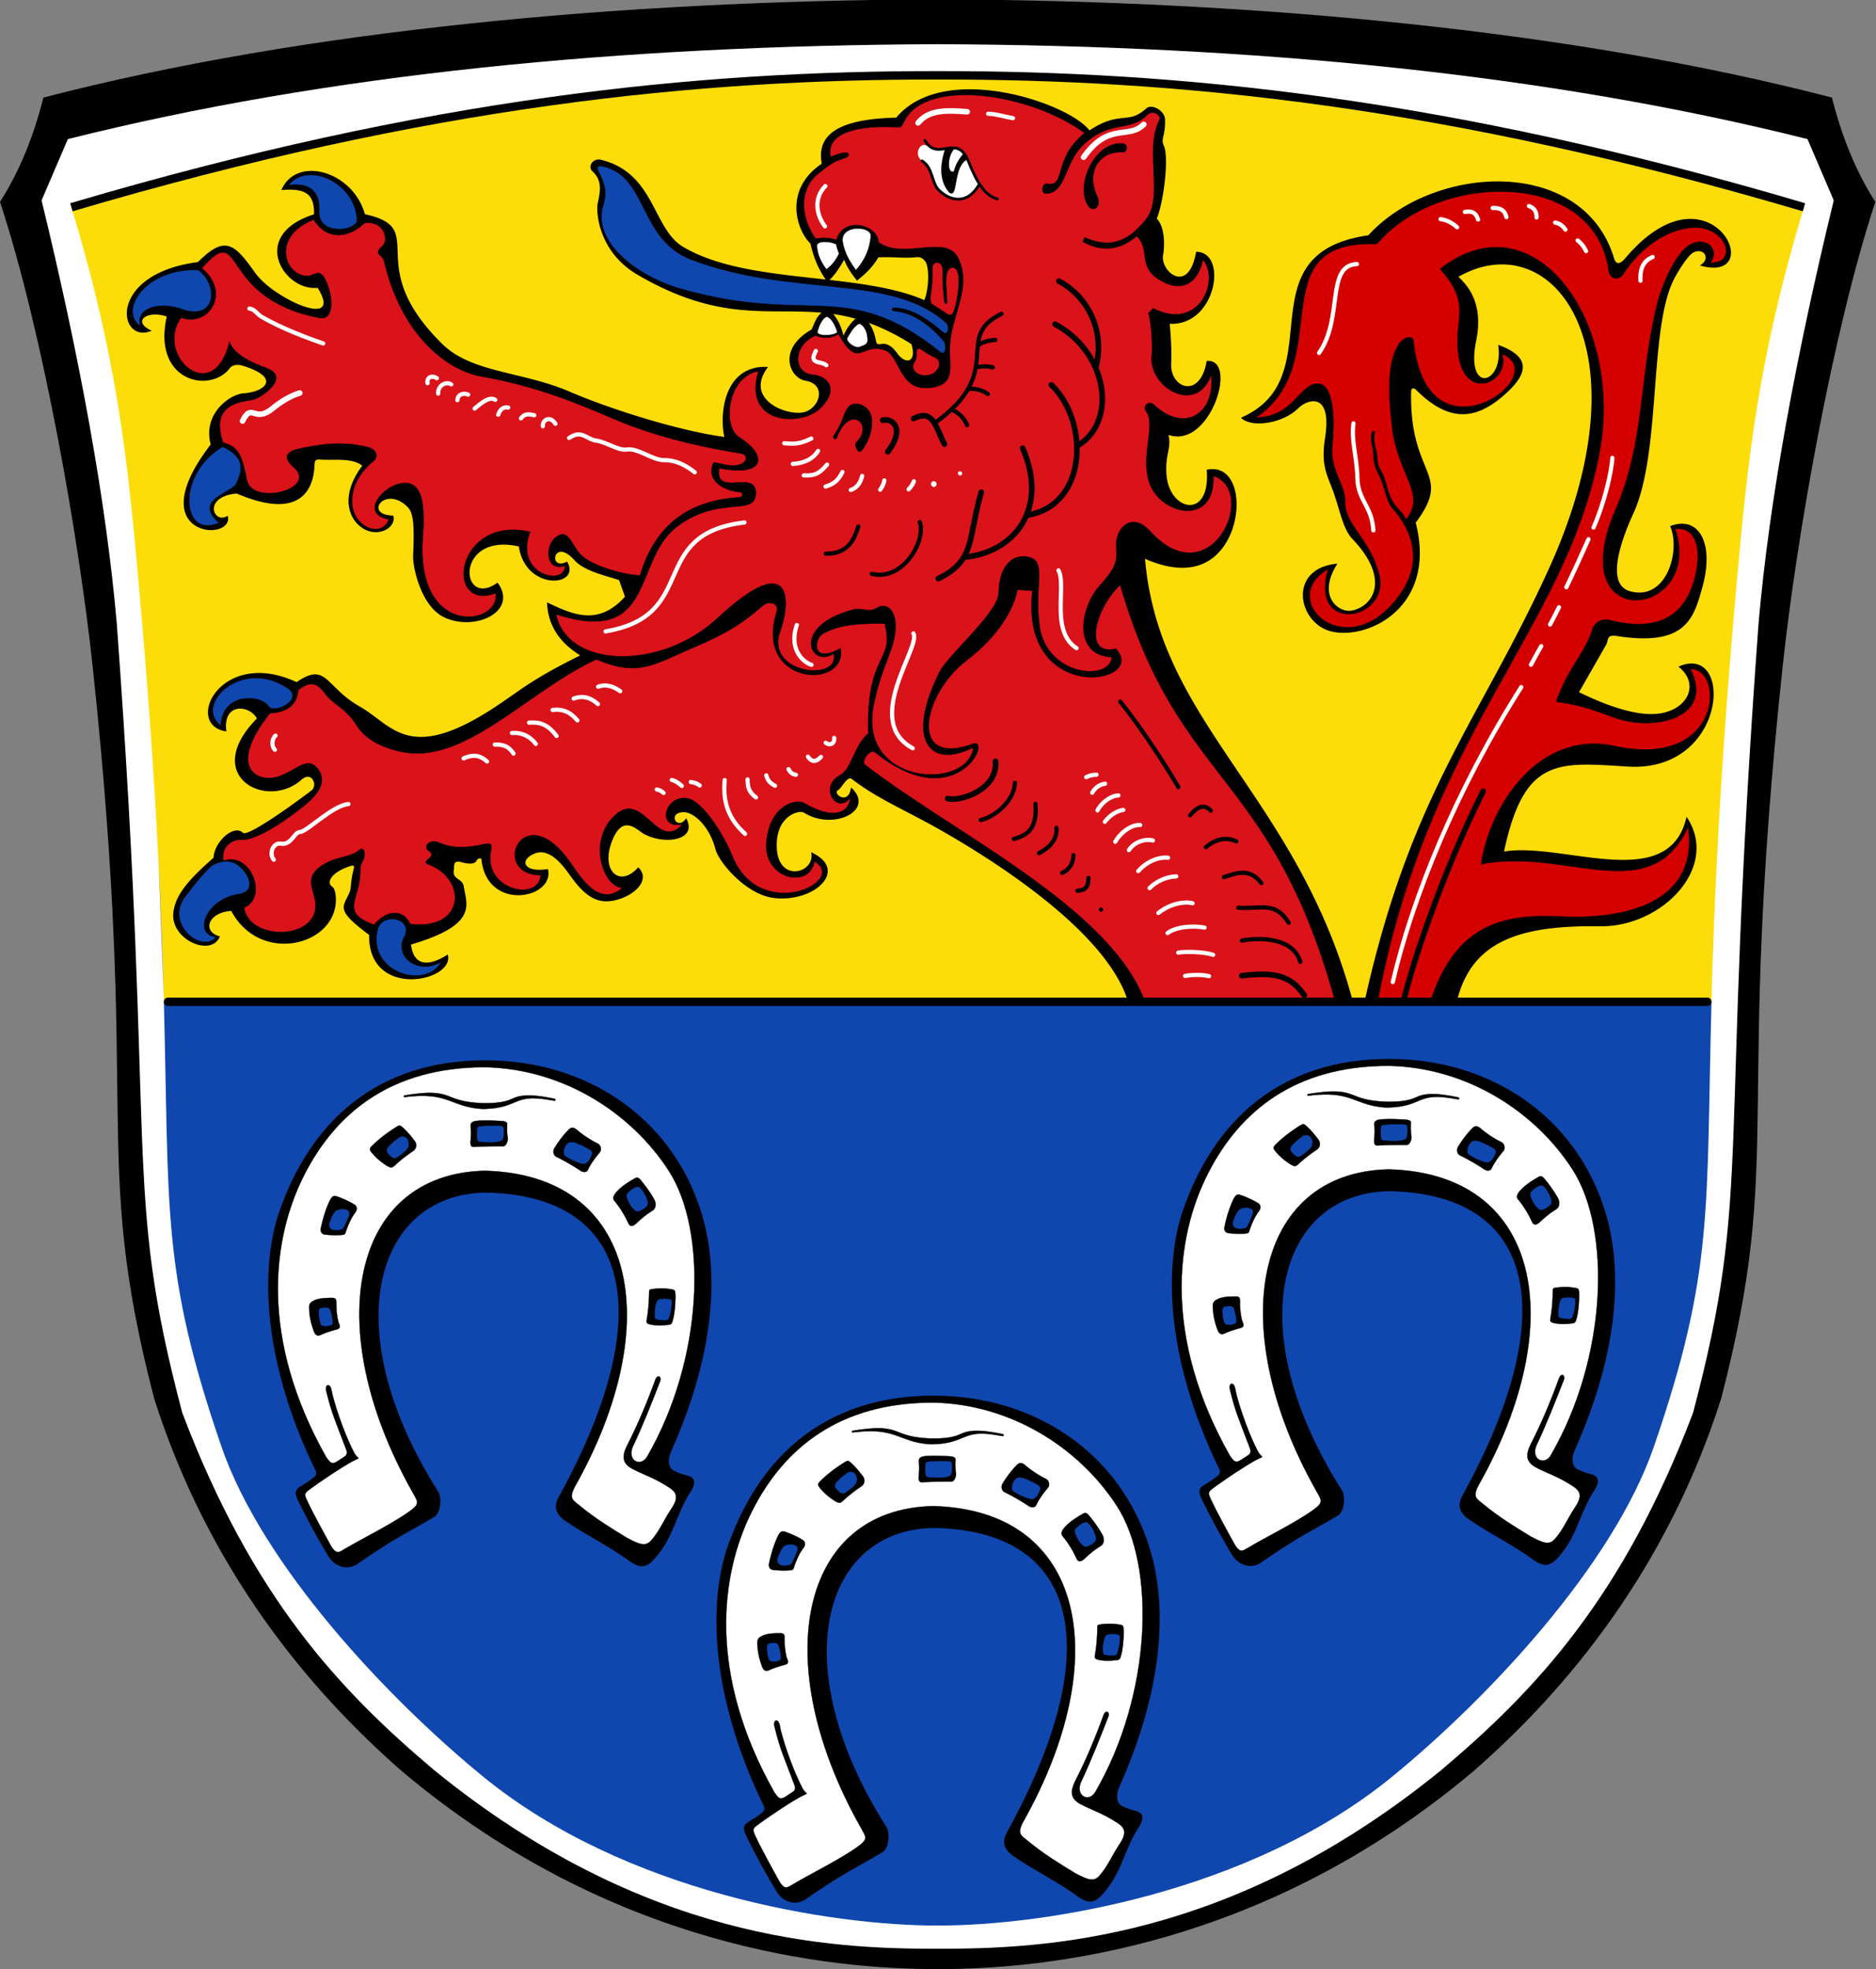 <svg xmlns="http://www.w3.org/2000/svg" xmlns:xlink="http://www.w3.org/1999/xlink" width="670" height="703"><rect width="100%" height="100%" fill="#808080" stroke="none"/><defs><clipPath clipPathUnits="userSpaceOnUse" id="d"><use xlink:href="#a" width="100%" height="100%"/></clipPath><clipPath clipPathUnits="userSpaceOnUse" id="e"><use xlink:href="#b" width="100%" height="100%"/></clipPath><clipPath clipPathUnits="userSpaceOnUse" id="f"><use xlink:href="#c" width="100%" height="100%"/></clipPath></defs><path d="M525.119 499.681c-113.059.487-225.978 10.907-318.961 34.986-3.454 13.627-8.438 26.03-15.354 36.887 15.318 46.592 28.21 120.457 33.06 165.902 17.211 161.225-.86 173.152 21.91 261.069 19.326 60.612 54.693 103.563 88.642 133.11 74.842 62.849 152.75 70.314 190.703 70.259 37.953.055 115.86-7.41 190.703-70.26 33.948-29.546 69.316-72.497 88.64-133.11 22.771-87.916 4.7-99.843 21.91-261.068 4.852-45.445 17.744-119.31 33.061-165.902-6.916-10.857-11.9-23.26-15.353-36.887-92.984-24.08-205.903-34.499-318.961-34.986z" style="fill:#000;stroke:#000;stroke-width:1.031px;stroke-linecap:butt;stroke-linejoin:miter;stroke-opacity:1" transform="translate(-190.239 -499.41)"/><path d="M525.12 515.19c-113.061.471-217.668 10.56-310.653 33.876l-9.38 21.885c13.482 55.43 23.006 106.904 26.854 151.002 14.146 192.352 2 200.853 23.383 281.813 25.04 65.984 56.161 99.12 90.11 127.73 74.844 60.857 141.731 63.7 179.685 63.647 37.954.054 104.842-2.79 179.686-63.647 33.948-28.61 65.072-61.746 90.111-127.73 21.383-80.96 9.235-89.46 23.38-281.813 3.85-44.098 13.375-95.571 26.856-151.002l-9.379-21.885C742.788 525.75 638.18 515.661 525.12 515.19z" style="fill:#fff;stroke:none;stroke-width:1.015px;stroke-linecap:butt;stroke-linejoin:miter;stroke-opacity:1" transform="translate(-190.239 -499.41)"/><g style="fill:#fcdd09;fill-opacity:1"><path style="fill:#fcdd09;fill-opacity:1;stroke:none;stroke-width:1px;stroke-linecap:butt;stroke-linejoin:miter;stroke-opacity:1" d="M334.883 26.89c-95.564-.113-184.816 10.423-309.385 47.106 16.42 54.206 20.073 90.226 23.922 133.067 6.165 68.625 8.178 115.452 9.11 150.585h552.7c.933-35.118 2.958-82.046 9.116-150.586 3.848-42.84 7.502-78.86 23.922-133.066-124.57-36.683-213.82-47.22-309.385-47.105z"/></g><path style="fill:#000;fill-opacity:1;stroke:none;stroke-width:.1;stroke-linecap:butt;stroke-linejoin:miter;stroke-miterlimit:4;stroke-dasharray:none;stroke-opacity:1" d="M1991.275 115.887c-10.724-.194-20.99 2.457-27.375 10.113-22.913.545-28.25 7.268-26.605 16.441-14.086 9.487-8.656 24.278-4.064 28.461 1.065 4.682 2.745 9.055 5.498 12.893-18.372-2.069-37.594-3.723-50.979-11.684-10.93-6.5-10.002-26.425-29.453-31.11-2.776-.514-4.778 2.482-2.832 4.231 3.346 3.14 2.848 6.691 1.846 11.192-.755 3.389.36 17.574 14.12 25.623 29.192 17.075 46.411 11.852 65.801 13.586-2.112 1.782-2.57 3.978-3.605 6.03-12.171 6.88-7.98 17.25-2.139 18.255 7.283 1.254 5.368 8.845.38 10.945-5.658 2.382-22.91-3.807-13.753-15.855-14.67-.888-17.642 14.866-15.644 24.97-15.058-1.97-39.425-9.376-55.293-16.185-16.836-7.224-34.927-6.64-45.444-17.02-29.252-28.868-3.897-41.135-27.603-46.3-4.298-15.503-24.526-21.07-29.82-8.63 8.689-.712 11.787 1.4 11.656 8.673-23.485 7.452-10.656 27.613 1.283 26.234 9.513 15.296-15.685 3.93-22.21-5.22-7.392-10.366-10.691-13.861-20.54-3.967-32.906 4.29-28.468 29.697-16.5 24.5-7.253-3.202-1.824-7.485 5.375-5.063-5.26 23.242 15.54 27.782 22.625 18.313 1.02-1.096 2.456-1.188 4.063-.875 14.59 4.372 8.33 9.48.779 9.978-5.07.335-14.7 7.39-11.78 18.272-25.871 33.543 8.835 35.046 6.063 25.437-4.969 3.347-9.194-6.771 3.188-7.938 21.067 9.003 27.217.331 27.812-9.625.058-1.745-.022-2.606 1.938-2.5 5.229.376 11.25-.747 15.125 2.188-8.265 11.108-4.694 19.57.576 22.588 5.53 3.168 11.78-.743 10.486-4.776-10.656-.121-3.174-10.773 4.816-3.376 2.15 1.99 2.85 4.917 2.286 17.607-.186 4.16 2.796 18.063 10.988 22.043 11.035 5.36 26.761-2.07 19.168-12.342-13.441 9.753-15.52-18.046 7.601-12.904 2.372 16.124 22.55 14.446 17.235 5.39-6.883 3.698-4.987-9.022 2.658-.453 3.64 4.08 12.444 5.817 15.904 7.082l2.121 5.924c-9.732 10.707-18.782 6.274-27.841 2.031.333 8.655 4.854 14.588 11.843 18.916-18.054 8.932-21.393 12.563-30.982 18.81-30.46 19.84-36.107 6.044-47.713-.53-12.524-7.094-11.76-16.157-22.598-8.735-27.188-12.635-40.586 15.37-25.082 17.606-1.377-10.53 8.387-9.434 10.895-4.611-19.837 20.157 2.78 32.625 15.469 22.273 1.971-2 3.56-1.72 4.338-.639 1.314 1.828.422 3.457-.184 3.953-6.398 4.91-22.97 16.833-24.615 15.196-3.082-3.068-10.12 2.923-10.494 8.947-10.85 9.405-13.518 14.239-14.286 19.123-1.573 10.011 13.622 16.586 16.559 8.928-6.366-1.635-4.391-8.499 4.064-9.104 10.16 19.11 36.909 12.617 37.372-3.576.04-1.418-.183-4.286-1.262-5.03-2.297-1.457-.507-5.155 6.406-7.392 1.38-.457 1.469.082 1.238.973-1.325 4.931-.731 6.71-1.627 8.709-2.285 5.1-4.914 5.932 7.106 14.89-.367 23.227 30.871 16.68 28.107 6.983-3.778 2.5-11.926 6.393-13.133-3.535 24.007-7.102 19.91-14.078 18.809-20.803-.491-3.004-4.227-2.258-3.498-6.014.17-1.41-.283-3.383 2.596-2.617 3.138.922 4.965.617 5.482-.51.43-.938 1.824-1.144 1.766-.375 2.023 18.794 26.352 13.945 23.738 3.35-8.393 1.445-10.55-3.018-4.893-5.463 4.695-2.029 9.064 2.545 12.198 6.914 3.078 4.29 7.232 10.133 13.572 10.084 7.578-.058 16.831-6.87 11.373-12.16-6.356 7.306-13.256 1.612-9.621-8.627 3.893-10.965 9.095-4.66 11.65-3.271 7.487 4.066 19.343 2.277 15.096-5.602-3.134 4.757-6.886-1.944-1.033-2.172 3.385-.132 9.202 4.501 11.533 13.361 1.166 4.434 10.76 16.057 20.807 17.28 14.508 1.765 27.059-10.075 13.318-16.344 1.71 7.358-11.575 11.188-12.252-1.363-.63-11.669 8.04-13.925 9.752-12.7 10.597 6.55 25.667-.979 16.75-9.062-.858 6.727-6.898 2.127-4.582.918 1.2-.627 3.09-4.853 4.707-4.043 9.97 7.688 19.558 11.19 34.455 19.85 29.292 17.028 70.763 46.796 65.045 72.525l115.488-5.756c3.15-27.612 20.848-34.352 52.559-33.932 21.724.289 42.88-20.95 30.726-39.1-6.158 27.66-44.028 8.906-65.187 12.425 7.2-33.81 19.252-31.874 44.215-30.332 35.806 2.211 38.028-44.552 18.074-35.68 7.495 5.896 3.684 14.716-5.846 16.58-8.658 1.694-20.748-3.113-29.654-7.455l9.736-17.033c.847-1.611-.04-3.688 3.889-3.006 24.48 3.792 27.302-6.292 30.373-17.258 4.609-16.457-1.6-25.884-11.457-21.986 3.875 8.87-1.401 27.007-14.459 23.195-9.296-2.714-1.951-20.568 1.354-27.797 10.01-21.9 5.41-65.801 14.472-83.57 1.715-3.361 5.15-8.557 6.801-9.455 3.857-2.097 6.575 2.247 2.44 4.555 25.207 7.249 3.797-38.974-26.872-2.3-1.55 1.681-2.922 2.19-3.712-.087-10.94-36.819-64.56-33.909-87.815-8.383-45.493 6.55-12.162 50.64-45.475 65.127 3.486 3.687 14.759 2.254 20.485-3.402 3.285-3.245 12.202-6.104 9.508 10.873-1.632 10.28 1.218 13.611 3.322 19.935 2.4 7.213 3.323 12.578 6.523 15.934 13.396 14.046 7.684 23.801-.134 25.492-4.75 1.027-12.786-5.064-5.26-16.734-17.85 1.638-14.194 20.911-2.592 24.097 12.899 3.542 38.365-8.232 30.55-38.718 13.486-18.113-2.348-16.044-1.64-46.909.053-1.238 1.04-1.412 1.994-.275 11.278 11.067 20.454 10.656 30.389 2.332 9.287-7.782 11.123-14.194-1.295-18.627 2.154 14.189-11.788 17.866-7.861-1.404 2.82-13.836-3.353-20.011-6.326-22.909 33.477-19.054 68.279 25.061 32.33 104.16-24.43 53.754-48.778 79.206-65.356 152.366-1.173 4.776-4.026 4.038-5.215.266-20.056-72.094-68.699-97.437-73.697-156.104 9.026 4 18.294 4.848 24.951-.93 11.24-9.756 10.25-33.71-2.92-30.863 1.465 18.179-13.5 14.793-14.377 1.625-.503-7.56 1.88-9.065.721-14.082 14.922 5.258 25.143-27.538 13.625-26.375-2.228 13.74-13.057 9.816-12.66.963.22-4.894-.132-9.88-.51-14.25 16.518.878 21.015-25.623 9.42-25.713-2.7 15.706-12.836 6.996-11.803 1.182.768-4.32.352-10.52-2.275-12.996 2.341-5.273 4.53-21.708 2.525-26.125-1.168-2.577.667-3.388.444-9.36-.134-3.157-4.751-5.577-6.63-3.933-6.68 6.137-9.21.577-20.372 7.91-4.589-6.12-23.74-14.344-41.614-14.666zm-19.496 59.91c1.133.08 2.067.854 2.684 1.822 1.44 2.911.878 10.337-.53 13.524-9.385-4.082-21.376-5.77-33.83-7.194 2.192-2.192 3.75-4.7 5.2-7.262.926 2.609 2.653 5.083 4.57 7.526 2.677-2.211 5.355-4.412 7.633-8.33 5.912-.263 9.167.45 13.775-.074a2.8 2.8 0 0 1 .498-.012zm-30.379 20.312c2.573.374 5.205.916 7.916 1.66-1.916 1.72-3.225 3.812-4.287 6.057-.623-2.736-1.672-5.354-3.629-7.717zm12.713 3.188c4.73 1.707 9.742 4.111 15.2 7.558 2.025 6.467-2.005 7.575-5.094 3.221-4.487-6.117-6.86-1.266-7.522-4.217-.427-2.343-1.084-4.604-2.584-6.562z" transform="translate(-1643.813 -84)"/><path style="fill:#da121a;fill-opacity:1;stroke:#000;stroke-width:.1;stroke-linecap:butt;stroke-linejoin:miter;stroke-miterlimit:4;stroke-dasharray:none;stroke-opacity:1" d="M1757.956 197.507c5.787 1.097 4.864-9.237 1.37-14.938-1.647-1.937-2.876-.786-4.817-.176-8.36 1.329-14.756-13.602 1.325-19.976 5.451 8.7 14.037 5.48 18.12 1.237 7.028-1.041 8.697 5.974 6.576 7.952-3.935 3.669.086 2.774.55 6.103 6.236 26.127 22.46 38.587 34.71 40.715 18.709 3.25 33.29 9.132 46.526 14.853 17.685 7.644 35.59 10.901 46.342 12.667 2.216.456 2.05 2.756-.221 3.712-3.256 1.34-6.511-.138-9.767-.619-3.174 6.581 4.1 10.267 8.892 10.588 1.788.091 1.931 1.886 0 1.937-17.431 1.13-29.77 9.549-35.187 27.875-7.474-.51-15.942-3.428-19.944-6.383-4.632-3.42-4.985-10.892-9.986-7.377-4.197 2.95-3.927 12.743 3.117 10.323.13 7.483-18.283 3.185-12.388-12.125-26.948-6.112-30.917 28.733-12.286 21.92 1.353 11.903-28.674 15.702-26.071-19.872.8-10.945-.068-17.852-4.502-19.232-7.346-2.286-19.587 10.624-7.655 12.72-2.345 6.135-10.477 3.646-12.639-3.156-1.501-4.726.245-12.128 7.291-17.693 1.615-1.444 1.163-4.038-2-4.906-9.262-2.347-17.323-1.143-25.812.781-3.599 1.088-4.53 3.062-.875 6.375 9.075 7.763-14.905 13.92-16.625 4.5-1.645-8.03-2.609-11.82-8.5-13.312-4.958-14.246 7.221-14.549 10.626-15.274 2.74-.584 14.105-8.007 4.617-11.433-3.733-1.348-11.28-4.39-12.993-9.293-5.817 23.818-26.884 4.567-17.203-8.581 10.03 3.572 17.857-9.213 7.368-17.644 15.412-17.604 5.332 10.81 42.04 17.732z" transform="translate(-1643.813 -84)"/><path style="fill:#0f47af;fill-opacity:1;stroke:#000;stroke-width:.1;stroke-linecap:butt;stroke-linejoin:miter;stroke-miterlimit:4;stroke-dasharray:none;stroke-opacity:1" d="M1694 200.438c-7.994-5.423 1.8-20.88 20.688-20 6.995 5.265 6.417 17.546-4.938 14.25-9.123-3.612-17.951-.48-15.75 5.75zM1746.863 150.13c7.114-9.049 24.724-.196 24.368 13.054-1.772 3.633-14.281 4.524-13.403-4.306.282-7.665-4.865-9.721-10.965-8.747zM1723.352 243.513c7.74 3.573 7.32 8.146 4.74 13.219-1.697 3.317-15.465 5.671-6.11 13.96-13.63 5.773-15.13-17.579 1.37-27.179z" transform="translate(-1643.813 -84)"/><path style="fill:none;stroke:#fff;stroke-width:2;stroke-linecap:round;stroke-linejoin:miter;stroke-miterlimit:4;stroke-dasharray:none;stroke-opacity:1" d="M1730.438 234.313c3.31-6.814 4.244.905 10.703-4.478 2.439-2.032 6.22-4.513 9.734-5.522" transform="translate(-1643.813 -84)"/><path style="fill:none;stroke:#fff;stroke-width:1.5;stroke-linecap:round;stroke-linejoin:miter;stroke-miterlimit:4;stroke-dasharray:none;stroke-opacity:1" d="M1813.313 229.875c2.75-2.325 5.443-4.402 7.374-3.125M1821.75 232.061c.625-1.887 1.818-2.902 3.562-2.562M1829.875 233.374c1.062-1.512 2.318-1.715 4.75-1.125M1837.687 236.186c-.25-2.137 2.506-4.027 4.5-.875M1811.013 224.888c-1.58-.733-3.748-.159-3.85 2.002M1800.318 224.535c-.255-2.767 2.704-4.579 4.635-3.302M1796.518 220.823c-.433-1.883 1.377-3.076 3.309-1.8M1732.875 194.186c1.764.08 2.79 1.969 4.258 2.84 7.148 4.24 17.04 7.864 22.117 9.598M1847.062 240.374c4.6-3.114 5.971.395 9.612.916 3.754.537 8.076 3.688 10.954 3.2 3.964-.675 9.328 3.887 13.405 3.794 5.762-.132 10.442 4.034 10.904 4.34" transform="translate(-1643.813 -84)"/><path style="fill:#da121a;fill-opacity:1;stroke:#000;stroke-width:.1;stroke-linecap:butt;stroke-linejoin:miter;stroke-miterlimit:4;stroke-dasharray:none;stroke-opacity:1" d="M1952.721 356.975c-1.33-1.266 1.796-5.709 3.529-4.413 28.669 23.034 41.968-4.45 35.313-3.125-23.425 8.873-18.516-17.434-2.51-29.658 11.07-8.453 16.787-17.91 18.121-25.21l5.34.342c-4.665 41 41.686 33.598 29.861 20.714-12.383 2.708-6.754-15.262 1.5-22.75 21.488 74.06 56.13 65.817 78.875 156.625l-68.25-1.75c-7.417-36.757-68.208-64.755-101.779-90.775z" transform="translate(-1643.813 -84)"/><path style="fill:none;stroke:#fff;stroke-width:1.5;stroke-linecap:round;stroke-linejoin:miter;stroke-miterlimit:4;stroke-dasharray:none;stroke-opacity:1" d="M2067.033 432.424c1.95-.384 5.973-.604 8.6.09M2064.606 424.099c1.95-.385 8.89-.427 12.49.796M2060.805 417.116c2.901-2.231 9.153-2.762 13.197-1.944M2057.512 409.953c4.513-3.572 9.598-4.166 12.226-3.473M2054.353 401.074c2.304-2.285 5.752-4.051 9.573-4.198M2050.325 395.016c3.076-3.572 7.535-5.166 10.663-4.786M2046.981 387.516c1.982-3.072 5.973-4.135 8.6-3.442M2042.116 384.528c2.013-3.572 6.035-6.229 8.913-5.974M2035.762 373.328c1.201-2.447 4.473-5.228 7.476-5.348M2038.387 377.39c1.638-2.134 4.098-3.915 6.6-4.223M2033.887 367.016c.888-1.635 2.598-2.979 4.6-3.224M2031.731 361.453c.795-.384 2.004-.822 3.694-.88" transform="translate(-1643.813 -84)"/><path style="fill:none;stroke:#000;stroke-width:2;stroke-linecap:round;stroke-linejoin:miter;stroke-miterlimit:4;stroke-dasharray:none;stroke-opacity:1" d="M1982.259 369.092c4.325 1.24 17.972-3.104 17.1-13.286" transform="translate(-1643.813 -84)"/><path style="fill:none;stroke:#000;stroke-width:1.5;stroke-linecap:round;stroke-linejoin:miter;stroke-miterlimit:4;stroke-dasharray:none;stroke-opacity:1" d="M1994.075 376.766c4.075-.76 11.848-6.104 12.225-13.286M2005.892 383.522c4.7-1.26 8.473-3.603 7.726-12.536M2014.892 388.585c3.138-1.572 6.598-4.479 6.226-9.036M2023.142 395.647c1.763-.822 3.91-2.478 4.038-6.348M2028.642 402.022c3.388-.26 3.785-1.853 3.913-4.598M2037.017 408.701l.05.051M2087.345 419.804c7.451-1.322 18.41-.729 20.851 7.589M2086.017 408.085c8.576.49 13.16-2.354 18.038 5.339M2080.955 397.147c3.513-1.072 9.035-3.79 13.35 2.152M2074.465 386.455c4.43-3.588 7.96-3.363 10.9-2.06M2068.86 375.067c1.204-1.378 4.291-5.132 7.365-1.619M2064.673 365.015c-5.05-8.51-13.027-20.854-20.775-30.536" transform="translate(-1643.813 -84)"/><path style="fill:none;stroke:#000;stroke-width:2;stroke-linecap:round;stroke-linejoin:miter;stroke-miterlimit:4;stroke-dasharray:none;stroke-opacity:1" d="M2109.642 439.335c-4.674-6.697-10.027-8.541-22.337-6.974" transform="translate(-1643.813 -84)"/><path style="fill:#d40000;fill-opacity:1;stroke:#000;stroke-width:.1;stroke-linecap:butt;stroke-linejoin:miter;stroke-miterlimit:4;stroke-dasharray:none;stroke-opacity:1" d="M2153.67 444.73c8.889-31.086 26.73-34.554 48.091-33.52 17.773.862 48.996-2.492 44.989-31.96-13.71 29.458-43.483 7.272-73.988 13.286 3.066-21.131 20.767-48.015 47.66-42.204 38.657 8.352 39.307-27.811 27.117-27.49 8.777 17.229-12.541 22.543-26.781 17.48-8.593-3.054-11.616-4.363-21.214-5.813 4.379-12.508 10.647-17.628 13.037-26.075.506-1.559 2.705-3.838 5.79-3.137 19.588 5.122 27.35-3.508 30.371-13.788 3.48-11.841.295-19.676-6.617-18.634 10.544 31.665-40.885 38.426-21.375-6.875 10.49-23.985 8.346-46.379 14.766-73.021 1.517-6.299 6.275-18.427 11.952-21.692 5.323-3.061 10.911 1.512 7.186 6.554 9.315.088 6.243-10.972-3.226-12.417-7.37-1.125-19.544 3.533-27.96 16.576-1.737 2.32-4.679 1.623-5.109-1.26-4.964-36.395-60.212-35.34-82.015-10.459-1.08 1.169-1.167.829-2.408.818-40.213-.61-12.624 42.752-41.563 61.984 13.772-.269 15.6-12.622 22.377-12.096 6.113.474 5.601 15.959 4.946 21.457-1.118 9.386 4.693 14.466 4.527 20.676-.222 8.277 9.186 13.424 12.212 26.238 3.82 16.175-25.147 21.53-18.31-2.17-19.093 11.086 7.72 35.81 26.265 8.12 7.082-10.573 4.478-21.21-3.572-30.198-1.252-1.398-2.143-5.255-3.473-9.037-1.167-3.322-2.755-4.87-2.89-8.408-.197-5.15-1.754-6.53-.518-9.665h.938c-1.024 3.609.803 6.854.816 9.292.022 4.431 1.896 4.288 3.115 9.255 2.273 9.26 5.177 8.577 7.205 12.937 7.269-9.096-3.056-16.22-4.986-32.577-1.311-11.123-2.246-24.06 2.881-30.782 1.594-1.717 4.47-2.743 4.781-.188 4.7 45.196 50.429 11.973 31.633 4.475 3.412 11.301-18.037 19.496-15.81-8.261.624-7.78 2.266-12.389-6.385-22.151 33.578-26.301 66.06 19.02 56.827 66.266-12.422 63.558-61.694 99.565-79.578 197.756z" transform="translate(-1643.813 -84)"/><path style="fill:none;stroke:#fff;stroke-width:1.5;stroke-linecap:round;stroke-linejoin:miter;stroke-miterlimit:4;stroke-dasharray:none;stroke-opacity:1" d="M2134.29 273.366c-.445-8.648-5.535-10.692-5.69-18.679-.147-7.498-2.32-13.557-1.396-19.544M2114.916 209.99c8.763-12.446 2.285-31.228 13.538-31.722M2158.29 162.24c2.577.304 4.724 1.772 5.914 2.903M2166.978 159.678c2.326-.509 4.036.21 4.726 2.715M2176.916 158.24c2.763-.071 4.285.772 4.913 3.278M2189.853 157.553c1.925.666 2.764 1.946 2.726 4.09M2199.195 163.463c1.085.185 2.5.71 3.698 2.512M2207.238 169.827c1.174.936 2.102 1.903 3.036 3.838M2229.689 184.235c-.24-4.81 1.307-7.157 4.361-8.493M2141.233 434.63c7.013-30.072 22.499-68.445 45.883-105.313M2190.577 321.325c1.384-2.47 2.213-4.14 3.677-6.624M2197.412 306.969c1.155-2.205 2-3.728 3.188-6.166M2203.224 293.656c1.925-3.925 6.448-13.781 7.912-17.15M2212.912 272.344c3.884-8.658 6.526-20.14 6.74-24.875" transform="translate(-1643.813 -84)"/><path style="fill:none;stroke:#000;stroke-width:2;stroke-linecap:round;stroke-linejoin:miter;stroke-miterlimit:4;stroke-dasharray:none;stroke-opacity:1" d="M2144.474 444.531c1.83-11.236 14.507-49.414 29.052-78.062" transform="translate(-1643.813 -84)"/><path style="fill:#da121a;fill-opacity:1;stroke:#000;stroke-width:.1;stroke-linecap:butt;stroke-linejoin:miter;stroke-miterlimit:4;stroke-dasharray:none;stroke-opacity:1" d="M1836.887 396.47c-.648 9.618-20.335 5.302-17.766-8.486.571-2.515.112-3.15-2.21-2.652-5.514 1.212-10.95 1.844-15.998-.442-4.478-1.787-5.681 1.807-4.243 2.714 4.199 2.46-3.789 3.757.53 5.153 13.41 5.329 12.673 23.413-6.806 21.125-3.206-6.322-9.412-4.18-12.993.265-12.66-4.595-4.587-9.068-4.91-19.835-.068-2.254 1.604-3.202 1.551-5.444-.07-1.767-1.061-2.201-1.767-1.503-2.628 2.445-7.426 2.43-11.522 4.491-8.362 4.21-5.545 8.416-4.52 13.13 3.19 14.656-23.378 15.557-25.233 3.077 8.733-3.59 2.417-20.33-7.438-16.75-.748-4.59 2.61-7.758 6.705-7.506 3.656.225 11.074-3.823 17.501-8.555 6.441-4.741 13.26-9.86 10.294-15.69-4.015-6.71-8.13-.511-14.843 1.662-7.483 2.422-18.459-3.081-2.985-22.56 5.771-.373 9.672-2.615 10.12-8.31 3.462-2.66 6.2-3.464 9.665 1.42 2.676 3.772 7.45 5.102 11.144 11.194 4.4 7.257 14.898 9.604 19.677 9.945 21.36 1.525 42.839-22.855 65.934-33.474 15.002 6.29 20.555 1.846 33.723-3.82 8-3.443 16.095-6.846 25.44-15.119 3.097-2.725 6.061-.416 5.313 1.625-8.601 26.847 25.477 28.315 22.763 13.292-10.615 6.02-9.54-3.667-6.12-5.242 2.41-1.11 6.295-3.886 21.853-3.508 3.747 14.086-6.717 10.017-5.833 39.156-5.18 4.302-5.863 12.686-10.157 14.944-7.484 3.935-1.442 14.295 3.793 8.125-1.22 7.109-8.506 6.54-16.447 1.825-2.897-1.72-12.313.523-13.607 13.79-1.287 13.199 15.288 17.263 17.255 7.056 11.962 7.197-19.454 22.112-29.32-1.832-4.404-10.69-11.855-20.194-16.212-20.787-8.2-1.118-11.077 11.334-1.687 9.337-9.283 10.36-14.268-14.07-25.096-2.23-8.72 9.535-2.692 24.905 3.664 24.882-8.41 7.373-15.168-4.18-18.602-9.08-16.883-24.086-29.082 4.398-10.61 4.616z" transform="translate(-1643.813 -84)"/><path style="fill:none;stroke:#fff;stroke-width:1.5;stroke-linecap:round;stroke-linejoin:miter;stroke-miterlimit:4;stroke-dasharray:none;stroke-opacity:1" d="M1809.382 354.76c3.927-1.79 6.282-.775 8.38 1.11M1820.514 349.814c3.352-.067 5.045.77 6.7 3.23M1826.662 345.701c3.838-.332 6.857 1.61 8.512 3.894M1832.76 341.989c3.75-.244 6.592.46 9.839 4.778M1841.158 337.48c4.28-.596 6.945 1.434 8.866 3.718M1848.67 333.415c3.6-1.318 6.248-.193 8.69 1.95M1857.421 329.172c3.131-1.127 5.796.108 7.894 1.596M1913.822 368.698c-2.393-1.822-3.027-3.385-3.024-6.442M1920.596 364.514c-1.58-.822-2.553-1.645-3.113-3.702M1928.07 360.598c-1.518-.197-1.964-.885-2.649-2.004M1937.008 354.223c-1.456 1.553-2.965 2.303-4.65-.067M1941.73 347.44c.232 2.037-1.425 2.901-3.025 1.745M1909.913 381.69c-6.518-5.822-7.902-12.135-7.274-19.192M1887.32 364.598c-1.143-1.072-2.402-1.885-3.586-2.13M1893.732 364.437c-.862-.665-1.84-1.04-3.212-1.254M1880.82 367.099c-.894-.76-1.394-1.017-2.438-1.246M1768.255 371.063c-5.84.547-14.725 9.892-17.41 9.997-1.97.077-3.054 4.853-6.738 4.134-2.572-.501-4.444 3.401-2.508 5.748M1741.982 351.687c-1.143-1.072-1.277-3.697.226-5.067" transform="translate(-1643.813 -84)"/><path style="fill:#0f47af;fill-opacity:1;stroke:#000;stroke-width:.1;stroke-linecap:butt;stroke-linejoin:miter;stroke-miterlimit:4;stroke-dasharray:none;stroke-opacity:1" d="M1778.639 415.959c-3.594 15.224 17.266 21.434 22.671 11.535-8.355 4.685-16.47-1.847-13.346-8.618 4.08-6.982-7.677-9.508-9.325-2.917zM1720.921 418.566c-8.17-1.06-3.844-13.257 7.766-15.316 7.058-.756 4.104-7.674-.299-10.647-3.248-2.194-8.158-.48-9.575 1.022-3.74 3.765-6.146 6.945-8.83 10.48-7.392 9.731 5.883 20.427 10.938 14.461zM1722.645 342.95c-9.808-7.122 7.648-24.808 24.483-12.816 4.646 3.987-5.723 8.895-7.38 5.966-3.039-4.332-16.557-4.838-17.103 6.85z" transform="translate(-1643.813 -84)"/><path style="fill:#da121a;fill-opacity:1;stroke:#000;stroke-width:.1;stroke-linecap:butt;stroke-linejoin:miter;stroke-miterlimit:4;stroke-dasharray:none;stroke-opacity:1" d="M1991.434 350.86c-2.022 15.657-41.482 13.443-35.565-15.227 3.013-14.595 7.76-20.08 7.809-27.924.038-6.224-3.5-8.67-6.583-6.73-3.07 1.93-5.022-.288-8.7.686-22.334 5.91-15.11 21.096-6.895 15.772 2.497 10.024-24.616 7.322-19.013-8.099 3.777-10.394 4.625-29.818-22.511-4.595-20.186 18.762-53.558 17.89-57.539-1.43 35.399 11.492 27.478-18.86 42.743-30.924 14.766-11.669 27.96-3.999 28.554-11.747.751-9.778-14.795 1.316-13.031-9.483 16.605 3.321 17.46-4.643 7.111-11.07-5.993-3.721-4.41-21.465 6.854-23.578-5.728 19.045 14.911 19.787 21.676 13.644 7.621-6.922 3.212-11.914-2.238-12.39-7.355-.641-6.88-10.722.956-13.952 3.3 1.33 6.2.789 8.188-.563 7.424 13.154 8.119 2.766 16.625 5.813 5.538 2.024 4.913 15.229 16.823 13.293 9.67-1.572 5.198-8.724 6.677-17.856 1.492-9.849 7.437-19.105 2.527-28.615-4.302-8.333-19.586.955-28.277-5.385-.212-6.27-12.559-9.542-15.125-.875-3.172-.98-5.37-.793-7.375-.375-5.492-7.762-6.233-18.233 1.75-23.875 2.608-2.07 4.493-3.649 8.035-4.725 2.917-.694 2.384-2.482.342-2.156-1.976.358-3.032.81-4.752 1.506-1.958-8.959 10.678-11.366 23.875-10.563 1.269.052 1.6-.532 2.313-2 7.646-15.838 44.947-10.184 64.476 4.044-11.482 9.148-6.479 19.32-13.346 18.12-1.91-.325-2.454 3.594-.442 3.535 7.462-.338 6.312-10.729 13.354-17.406 9.734-9.23 16.298-4.278 22.77-10.668 2.197-2.208 5.513.302 4.188 2.125-5.103 10.486 1.744 27.402-4.59 35.103-5.079 6.174-11.131 11.27-21.89 6.447l-.75 1.546c7.79 4.305 13.912 2.436 19.356-1.944 4.792 4.588.391 10.46 7.51 15.178 9.138 6.058 14.751.562 16.09-6.781 6.25 7.274-1.386 25.744-17.766 17.324l-1.68 1.768c1.147 3.873 1.482 12.118 1.161 15.445-1.061 11.017 15.955 21.094 21.246 6.664 1.478 13.966-9.755 20.72-20.462 10.506-1.744-1.651-4.356.457-2.652 2.652 3.66 5.05-3.45 18.372 2.313 27.992 5.445 9.092 22.142 11.94 21.64-5.188 16.273 5.753-1.234 43.259-22.538 19.799-6.77-7.521-12.926-.838-12.209 5.914.55 5.176-.897 7.918-5.828 13.35-7.23 7.965-9.844 24.993 4.236 25.663-.713 8.74-23.5 6.79-25.821-11.451-1.983-15.584 3.486-23.91-5.456-24.549-5.7-.16-8.984 5.162-9.128 12.981-.13 7.062-17.943 22.064-21.019 28.12-12.2 24.021-4.037 35.174 11.983 27.135z" transform="translate(-1643.813 -84)"/><path style="fill:none;stroke:#fff;stroke-width:2;stroke-linecap:round;stroke-linejoin:miter;stroke-miterlimit:4;stroke-dasharray:none;stroke-opacity:1" d="M2030.833 140.128c9-12.744 15.967-6.164 21.463-11.722M1971.712 127.871c3.75-4.663 9.95-4.577 17.528-3.972" transform="translate(-1643.813 -84)"/><path style="fill:none;stroke:#fff;stroke-width:1.5;stroke-linecap:round;stroke-linejoin:miter;stroke-miterlimit:4;stroke-dasharray:none;stroke-opacity:1" d="M1996.726 124.6c3.042.111 5.884 1.08 8.865 1.597M1938.593 150.423c-4.126 4.132-3.409 10.087-.162 14.403M1935.207 209.277c-2.79 4.971 1.907 3.466 3.74 5.131M1860.077 309.42c33.979-5.723 14.547-34.716 49.613-38.885M1928.401 307.123c-2.79 8.065 1.554 13.012 5.242 14.235M1970.032 310.128c2.866 4.706-18.334 31.22-.238 41.017M2021.833 287.628c3 5.381-3.033 21.711 6.463 27.778M1923.894 242.246c3.734.29 5.483.328 9.66-1.675M1926.958 249.628c3.75-.244 7.092-1.539 9.026-4.66M1930.876 253.736c4.28.199 5.796-.953 8.336-3.884M1938.654 257.714c3.22-.95 4.647-2.456 6.038-5.21M1947.646 258.94c2.874-.993 3.654-3.413 4.088-5.034M1959.646 255.503c-.188 1.381-.846 2.399-1.475 3.34M1970.208 255.815c-.313 1.007-1.158 2.149-1.912 2.903" transform="translate(-1643.813 -84)"/><path style="fill:none;stroke:#fff;stroke-width:2;stroke-linecap:round;stroke-linejoin:miter;stroke-miterlimit:4;stroke-dasharray:none;stroke-opacity:1" d="m1977.287 256.787.051.05" transform="translate(-1643.813 -84)"/><path style="fill:none;stroke:#fff;stroke-width:1.5;stroke-linecap:round;stroke-linejoin:miter;stroke-miterlimit:4;stroke-dasharray:none;stroke-opacity:1" d="m1986.662 252.975.051.05" transform="translate(-1643.813 -84)"/><path style="fill:none;stroke:#000;stroke-width:2;stroke-linecap:round;stroke-linejoin:miter;stroke-miterlimit:4;stroke-dasharray:none;stroke-opacity:1" d="M1978.908 290.578c13.453-6.481 10.536-14.561 15.368-30.865" transform="translate(-1643.813 -84)"/><path style="fill:none;stroke:#000;stroke-width:2;stroke-linecap:round;stroke-linejoin:miter;stroke-miterlimit:4;stroke-dasharray:none;stroke-opacity:1" d="M2009.063 244c9.568 22.1-3.46 37.368-20.83 38.916" transform="translate(-1643.813 -84)"/><path style="fill:none;stroke:#000;stroke-width:2;stroke-linecap:round;stroke-linejoin:miter;stroke-miterlimit:4;stroke-dasharray:none;stroke-opacity:1" d="M2010.689 267.922c21.637-3.547 22.24-33.502 8.586-46.522" transform="translate(-1643.813 -84)"/><path style="fill:none;stroke:#000;stroke-width:2;stroke-linecap:round;stroke-linejoin:miter;stroke-miterlimit:4;stroke-dasharray:none;stroke-opacity:1" d="M2020.6 199.725c18.67 9.953 22.407 34.403 8.426 43.175" transform="translate(-1643.813 -84)"/><path style="fill:none;stroke:#000;stroke-width:2;stroke-linecap:round;stroke-linejoin:miter;stroke-miterlimit:4;stroke-dasharray:none;stroke-opacity:1" d="M2035.205 215.07c3.156-12.313-2.173-24.73-13.208-30.707" transform="translate(-1643.813 -84)"/><path style="fill:none;stroke:#000;stroke-width:1.5;stroke-linecap:round;stroke-linejoin:miter;stroke-miterlimit:4;stroke-dasharray:none;stroke-opacity:1" d="M1955.213 288.875c10.95 2.729 19.413-11.679 17.11-18.51M1950.352 271.993c-1.638 5.284-4.155 9.76-11.616 9.685" transform="translate(-1643.813 -84)"/><path style="fill:none;stroke:#000;stroke-width:2;stroke-linecap:round;stroke-linejoin:miter;stroke-miterlimit:4;stroke-dasharray:none;stroke-opacity:1" d="M1960.87 245.3c6.373-8.283 1.732-12.179-1.805-11.263M1981.11 242.56c-3.34-6.399-3.917-12.614-10.997-9.142" transform="translate(-1643.813 -84)"/><path style="fill:none;stroke:#000;stroke-width:1.5;stroke-linecap:round;stroke-linejoin:miter;stroke-miterlimit:4;stroke-dasharray:none;stroke-opacity:1" d="M1977.752 234.958c25.811-18.495 6.143-30.443 23.74-38.928" transform="translate(-1643.813 -84)"/><path style="fill:none;stroke:#000;stroke-width:1.5;stroke-linecap:round;stroke-linejoin:miter;stroke-miterlimit:4;stroke-dasharray:none;stroke-opacity:1" d="M1983.662 230.225c2.65 1.05 4.66 3.304 5.551 5.55M1989.773 222.85c2.598-.175 4.717.404 6.857 1.818M1993.162 207.225c1.928-1.288 3.96-1.697 6.114-1.887M1992.733 215.036c1.78-.28 3.606-.398 5.62.139" transform="translate(-1643.813 -84)"/><path style="fill:#000;stroke:none;stroke-width:.1;stroke-linecap:butt;stroke-linejoin:miter;stroke-miterlimit:4;stroke-dasharray:none;stroke-opacity:1" d="M1941.625 239.313c-.845 1.142.66 1.91 1.063 1.187 4.381-12.4 13.323-5.012 7 1.25-1.19 1.315.538 4.32 1.687 3.375 3.597-3.86 7.13-15.1-1.063-17-5.437-.48-4.244 4.978-8.687 11.188z" transform="translate(-1643.813 -84)"/><path style="fill:#000;stroke:#000;stroke-width:.1;stroke-linecap:butt;stroke-linejoin:miter;stroke-miterlimit:4;stroke-dasharray:none;stroke-opacity:1" d="M2035.495 153.666c1.919 3.481-.549 6.186-2.651 4.331-5.493-6.517 1.298-23.556 11.932-22.804 2.288.369 1.43 3.273.088 3.182-8.545-.602-13.04 7.1-9.369 15.291z" transform="translate(-1643.813 -84)"/><path style="fill:#fff;stroke:none;stroke-width:.1;stroke-linecap:butt;stroke-linejoin:miter;stroke-miterlimit:4;stroke-dasharray:none;stroke-opacity:1" d="M1974.773 135.945c-2.489-1.267-4.77 3.265-1.645 5.52 4.637 3.504 2.164 8.498 8.162 12.209 6.891 4.263 10.299-1.232 12.204-3.76-4.083-7.027-3.256-9.867-6.443-12.357-2.969-2.32-6.693 1.59-12.278-1.612z" transform="translate(-1643.813 -84)"/><path style="fill:#000;stroke:#000;stroke-width:.1;stroke-linecap:butt;stroke-linejoin:miter;stroke-miterlimit:4;stroke-dasharray:none;stroke-opacity:1" d="M1981.375 137.25c-2.071 6.306-1.855 11.543 1.375 15.375 3.437 2.798 1.214-9.466 6.688-11.813-2.28-4.897-5.164-4.295-8.063-3.562z" transform="translate(-1643.813 -84)"/><path style="fill:#fff;stroke:#000;stroke-width:.1;stroke-linecap:butt;stroke-linejoin:miter;stroke-miterlimit:4;stroke-dasharray:none;stroke-opacity:1" d="M1984.54 137.138c-1.617 2.054-1.956 4.193-1.813 6.364.177 1.888 1.591 2.296 1.857 1.414.645-2.469 1.958-4.42 3.447-6.231-1.122-.692-2.102-1.982-3.492-1.547z" transform="translate(-1643.813 -84)"/><path style="fill:none;stroke:#000;stroke-width:1;stroke-linecap:round;stroke-linejoin:miter;stroke-miterlimit:4;stroke-dasharray:none;stroke-opacity:1" d="M1973.128 141.465c3.917 2.474 3.356 7.813 5.931 10.364 3.984 3.949 10.206 5.46 14.435-1.914" transform="translate(-1643.813 -84)"/><path style="fill:none;stroke:#020202;stroke-width:1;stroke-linecap:round;stroke-linejoin:miter;stroke-miterlimit:4;stroke-dasharray:none;stroke-opacity:1" d="M1974.138 134.14c4.61 7.948 11.42-2.841 15.51 7.392 3.173 7.939 6.036 12.352 10.352 13.49" transform="translate(-1643.813 -84)"/><path style="fill:#da121a;fill-opacity:1;stroke:#000;stroke-width:.1;stroke-linecap:butt;stroke-linejoin:miter;stroke-miterlimit:4;stroke-dasharray:none;stroke-opacity:1" d="M1971.125 209.625c0-.808.579-1.464 1.438-1 1.886 1.23 3.14 2.128 4.804 2.822 3.5 1.46 1.567 5.44-1.305 6.303-4.291 1.201-7.524-1.894-5.594-4.502.63-.853.732-2.334.657-3.623zM1980.474 180.448c.079-3.34-3.57-3.554-3.624-.84-.035 3.117-.047 6.21-.663 9.9-.16 1.494-.047 2.588.663 3.182a155.519 155.519 0 0 1 5.303 3.403c1.322.95 2.035-.163 2.585-1.824 1.163-4.068 1.6-8.266 1.414-11.313-.327-4.086-2.78-4.123-3.866-2.199-1.103 2.856-.28 7.288-.221 11.093 0 .669-.847 1.126-1.017-.53-.432-3.624-.728-7.248-.574-10.872z" transform="translate(-1643.813 -84)"/><path style="fill:#fff;stroke:#000;stroke-width:.1;stroke-linecap:butt;stroke-linejoin:miter;stroke-miterlimit:4;stroke-dasharray:none;stroke-opacity:1" d="M1944.747 170.203c.675 4.277 2.782 7.462 4.753 10.235 3.273-3.663 4.986-7.763 5.313-12.25.093-3.547-10.798-4.03-10.066 2.015zM1935.572 171.698c.155 3.296 1.566 5.964 3.359 8.44 2.179-1.507 3.484-3.475 4.552-5.568-.365-.998-.762-1.871-1.016-3.314-2.044-1.21-6.828-1.398-6.895.442zM1950.781 199.5c-2.017.933-3.091 3.094-4.312 5.063-.78 1.252 2.626 3.995 4.467 3.265 1.567-.62 2.8-.884 2.72-2.453.012-1.513-.383-4.591-2.875-5.875zM1935.793 202.258c-.67 2.222 7.66 1.44 6.983.022-.688-1.852-1.65-4.44-3.647-5.224-1.835.682-2.694 3.178-3.336 5.202z" transform="translate(-1643.813 -84)"/><path style="fill:#0f47af;fill-opacity:1;stroke:#000;stroke-width:.1;stroke-linecap:butt;stroke-linejoin:miter;stroke-miterlimit:4;stroke-dasharray:none;stroke-opacity:1" d="M1981.875 199.438c1.04 1.186.515 4.535-1.156 3.218-5.403-4.576-10.953-8.518-17.344-8.812-1.25-.025-1.345 1.148-.125 1.219 5.844.5 11.688 3.958 17.531 10.625 1.196 1.505.882 5.752-1.343 3.812-33.263-26.443-46.373-9.305-92.368-22.38-16.1-4.576-31.78-16.97-27.826-29.831 1.253-4.078 1.056-6.884-1.763-12.329-.625-1.271-.033-1.947 1.363-1.62 16.584 3.546 12.784 26.244 32.164 33.496 36.272 13.573 71.274 4.633 90.867 22.601z" transform="translate(-1643.813 -84)"/><path style="fill:#0f47af;fill-opacity:1;stroke:none;stroke-width:1px;stroke-linecap:butt;stroke-linejoin:miter;stroke-opacity:1" d="M611.244 357.648H58.53l-.023-.605c2.009 75.204-1.004 96.581 20.523 159.262 14.65 42.654 59.415 90.064 93.364 117.857 50.947 41.71 124.536 53.341 162.49 53.29 37.954.051 111.542-11.58 162.49-53.29 33.949-27.793 78.714-75.203 93.363-117.857 21.467-62.504 18.533-83.964 20.508-158.657z"/><path style="fill:navy;fill-opacity:.556;stroke:none;stroke-width:1px;stroke-linecap:butt;stroke-linejoin:miter;stroke-opacity:1" d="M58.506 357.043c-.389-14.54-.945-30.879-1.924-50.148z"/><path style="fill:none;stroke:#000;stroke-width:3;stroke-linecap:round;stroke-linejoin:miter;stroke-miterlimit:4;stroke-dasharray:none;stroke-opacity:1" d="M60.012 357.648h549.733"/><g><path style="fill:#000;stroke:none;stroke-width:.1;stroke-linecap:butt;stroke-linejoin:miter;stroke-miterlimit:4;stroke-dasharray:none;stroke-opacity:1" d="M2602.928 607.016c-38.237.05-62.489 21.45-73.871 55.213-6.828 21.84-4.358 53.569 12.222 88.904 1.349 2.781 2.11 3.405.45 4.844-1.854 1.431-2.825 2.05-5.026 3.37-2.318 1.493-1.163 3.529-.103 5.75 3.406 6.814 6.116 11.86 10.597 19.342 1.833 2.679 5.542 4.893 9.656 2.74 14.866-10.31 18.814-11.636 28.284-17.34 1.856-1.527 2.561-6.416 1.058-8.902-36.387-57.291-22.95-105.828 16.733-106.689 51.934.806 62.831 42.708 26.095 109.121-1.414 3.06-.983 5.26 2.121 7.777 7.72 5.329 15.939 9.188 23.909 15.028 3.052 1.965 4.979 2.063 7.468-.178 7.982-8.108 8.254-16.591 14.098-25.28 1.634-2.796 1.48-4.738-1.369-5.435-2.157-.57-3.022-.88-4.938-1.78-1.942-1.095-2.223-4.095-.875-6.876 15.33-34.335 17.547-63.617 10.72-85.457-10.633-34.012-41.243-54.227-77.23-54.152z" transform="translate(-2106.987 -228.972)"/><path style="fill:#fff;stroke:#000;stroke-width:.1;stroke-linecap:butt;stroke-linejoin:miter;stroke-miterlimit:4;stroke-dasharray:none;stroke-opacity:1" d="M2602.928 609.49c-33.462-.007-53.242 16.22-64.58 38.553-11.6 22.85-15.911 58.456 7.843 100.564 1.96 2.933 2.48 2.67 5.266.754 1.463-1.006 2.834-1.28 1.785-3.716-3.955-10.532-4.867-12.006-6.963-20.39-.704-2.852 1.544-3.112 1.897-.247.596 3.365 3.985 14.229 7.844 21.71 1.642 3.42 3.213 1.552-.604 3.585-3.627 1.956-11.043 6.873-15.73 10.38-1.19 1.018-1.121 1.499-.633 2.715 2.24 5.076 7.359 14.162 8.882 16.956 2.02 3.435 3.165 2.06 4.58 1.32 5.723-3.47 19.367-10.177 24.762-14.627 2.444-2.059 1.354-2.928-.535-6.418-32.438-57.798-21.941-113.13 26.186-114.174 54.502 1.418 64.721 54.696 32.283 112.494-2.596 4.684-.766 5.102 1.678 7.16 5.395 4.45 11.101 7.97 16.824 11.44 4.603 2.46 6.56 3.021 8.455 1.023 2.961-3.2 4.581-7.285 7.072-11.049 3.405-4.84 1.808-6.534-.885-8.214-5.085-3.287-9.164-4.487-12.79-6.444-3.818-2.033-3.617-4.715-1.975-8.135 3.859-7.482 7.206-15.478 10.232-23.793.796-1.892 2.338-1.06 1.633.776-3.068 7.853-6.148 15.698-9.705 23.225-2.169 5.039 2.809 7.421 5.062 3.625 20.308-35.037 21.665-80.59 7.754-102.11-13.636-21.096-38.187-36.44-65.638-36.963z" transform="translate(-2106.987 -228.972)"/><path style="fill:#000;stroke:#000;stroke-width:.1;stroke-linecap:butt;stroke-linejoin:miter;stroke-miterlimit:4;stroke-dasharray:none;stroke-opacity:1" d="M2549.086 655.479c-.567.071-1.044.533-1.648 1.771-1.274 2.663-2.305 5.918-3.063 9.438-.397 1.402.216 2.465 1.531 2.562 1.921.188 4.262.316 6.266.063.597-.106.75-.184.953-.75.864-2.603 1.895-5.07 3.438-7.125.771-.972.897-2.345-.5-3.063-1.795-1.068-3.737-1.946-5.813-2.688-.451-.154-.824-.252-1.164-.208zM2548.016 691.83c-2.089.063-4.568.015-6.547 1.172-1.086.52-1.344 1.286-1.344 2.25.08 3.404.82 6.207 1.813 8.781.493 1.084 1.222 1.542 2.28 1.047 1.99-.933 3.98-1.478 5.97-2.047 1.62-.488.589-1.814.312-2.906-.464-2.097-.692-4.35-.656-6.781 0-1.467-.737-1.512-1.828-1.516zM2572.531 630.334c-.312-.035-.676.127-1.324.525-2.994 1.903-5.9 4.007-8.563 6.657-.866.881-1.088 1.254-.265 2.328 1.57 1.946 3.45 3.556 5.64 4.89 1.275.69 1.576.775 2.563-.03 2.215-2.11 4.525-3.838 6.875-5.407 1.154-.981 1.267-2.585.094-3.844-1.374-1.817-2.71-3.318-4-4.469-.445-.385-.707-.616-1.02-.65zM2666.318 688.467a23.118 23.118 0 0 0-3.312.187c-1.212.165-1.415.173-1.438 1.032-.06 3.283-.255 6.565-.843 9.843-.155 1.214-.114 1.357 1.023 1.742 2.26.58 4.92.401 7.104.116.849-.185.956-.861 1.2-1.701.704-2.466.983-6.722.891-9.282-.132-1.233-.19-1.4-1.375-1.625a20.43 20.43 0 0 0-3.25-.312zM2657.186 648.916c-.27.015-.574.136-.952.377-2.389 1.377-4.797 2.925-6.56 5.002-.75.948-1.257 1.88-.563 2.844 2.06 2.413 3.7 5.191 5.094 8.187.646 1.233 1.537.908 2.531.125 2.248-2.091 3.794-3.387 6.125-4.812 1.286-.967 1.243-2.693.407-4.157a47.946 47.946 0 0 0-4.813-6.812c-.46-.508-.819-.779-1.27-.754zM2634.246 631.1c-.44-.027-.865.137-1.277.527-2.021 2.005-3.696 4.298-5.219 6.719-.648 1.138-.372 2.447.5 3.03a78.985 78.985 0 0 1 8.9 5.124c.918.51 1.978.557 2.487-.242 1.158-2.492 2.742-4.505 4.363-6.475.607-.82.384-2.356-.719-3a36.982 36.982 0 0 1-7.656-5.062c-.48-.376-.938-.594-1.379-.621zM2602.404 628.518c-.721.011-1.44.036-2.154.078-1.642.17-2.565.604-2.436 2 .221 1.802.129 3.604-.063 5.406-.052 1.151.212 2.067 1.28 1.937 3.449-.239 6.897-.221 10.345-.218 1.274-.034 1.856-2.195 1.687-3.125-.283-1.538-.229-3.241-.188-4.938.01-.505-.77-.885-1.906-.969-2.204-.123-4.4-.207-6.564-.171z" transform="translate(-2106.987 -228.972)"/><path style="fill:#0f47af;fill-opacity:1;stroke:#000;stroke-width:.1;stroke-linecap:butt;stroke-linejoin:miter;stroke-miterlimit:4;stroke-dasharray:none;stroke-opacity:1" d="M2572.225 634.555c-1.237.886-2.446 1.868-3.594 3.073-.82.825-1.056 1.735-.529 2.459.39.542.877 1.04 1.511 1.513.64.472 1.046.564 1.801.2a18.775 18.775 0 0 0 3.438-2.704 3.15 3.15 0 0 0 .228-4.16c-.709-.962-2.036-.873-2.855-.381z" transform="translate(-2106.987 -228.972)"/><g clip-path="url(#d)" transform="translate(-2106.987 -228.972)"><path d="M2549.294 661.105c.66-.681 1.485-.897 2.447-.988.653-.052 1.426.107 1.957.345.737.357 1.008 1.053.72 1.87-.568 1.506-1.16 3.003-1.934 4.428-.467.806-1.56.915-2.465.948-.77.017-1.603-.049-2.217-.606-.475-.57-.706-1.12-.488-1.907.497-1.48 1.074-2.903 1.98-4.09z" style="fill:#0f47af;fill-opacity:1;stroke:#000;stroke-width:.1;stroke-linecap:butt;stroke-linejoin:miter;stroke-miterlimit:4;stroke-dasharray:none;stroke-opacity:1" id="a"/></g><path style="fill:#0f47af;fill-opacity:1;stroke:#000;stroke-width:.1;stroke-linecap:butt;stroke-linejoin:miter;stroke-miterlimit:4;stroke-dasharray:none;stroke-opacity:1" d="M2543.526 696.902c.041-.844.137-1.133.647-1.386.648-.225 1.568-.286 2.233-.23.723.07.922.065 1.295.942.502 1.344.744 2.688.894 4.031.072.792-.082 1.16-.874 1.435-.687.227-1.383.4-2.129.277-.795-.12-1.178-.198-1.46-.935-.39-1.253-.57-2.646-.606-4.134zM2632.091 636.975c.994-1.059 2.18-.881 3.476-.414a28.911 28.911 0 0 1 5.06 2.51c.724.526.756 1.162.413 1.958-.374.876-.794 1.726-1.538 2.397-.893.69-1.427.758-2.586.351-2.127-.701-3.863-1.548-5.455-2.661-.549-.488-.44-1.132-.377-1.82.14-.989.514-1.626 1.007-2.321zM2656.678 652.354c.758-.239 1.225-.315 1.737.205 1.154 1.288 2.036 2.764 2.542 4.5.264.87.323 1.364-.119 1.958-.687.817-1.488 1.255-2.298 1.662-.708.335-1.263.473-1.836.091-1.387-1.012-2.287-2.512-2.969-4.23-.363-.98-.408-1.68.209-2.256.86-.77 1.712-1.564 2.734-1.93zM2664.071 693.646c.248-.626.383-1.156 1.25-1.375 1.136-.204 2.271-.238 3.407 0 .718.161.925.29.937.844-.01 1.937-.275 3.805-.906 5.576-.257.702-.41 1.149-1.205 1.169-1.092.008-2.18-.015-3.23-.294-.615-.193-.747-.432-.824-1.226-.056-1.527.086-3.084.571-4.694zM2600.122 631.79c.07-1.177.4-1.156 1.219-1.25 2.453-.222 4.925-.315 7.437-.125.566.082.713.227.84.9.193 1.068.129 2.16-.09 3.287-.152.634-.283.948-.906 1.219-2.191.792-4.533.527-7.117.375-1.03-.054-1.151-.329-1.315-.997-.178-1.097-.12-2.254-.068-3.41z" transform="translate(-2106.987 -228.972)"/><path style="fill:#000;stroke:#000;stroke-width:.1;stroke-linecap:butt;stroke-linejoin:miter;stroke-miterlimit:4;stroke-dasharray:none;stroke-opacity:1" d="M2583.922 618.648c-2.098-.056-5.004.155-9.735.915-.412.1-.354.628.1.587 4.394-.53 7.252-.536 9.747-.244 6.96.815 9.666 4.004 18.029 4.469 12.114-.112 11.054-4.757 21.04-3.613 1.325.152 2.591.343 4.55.688.493.073.694-.57.088-.696-6.954-1.483-10.533-1.39-12.963-.768-2.928.75-3.63 2.42-12.483 2.327-9.686-.322-11.07-2.563-15.252-3.334a19.36 19.36 0 0 0-3.12-.33z" transform="translate(-2106.987 -228.972)"/><g><path style="fill:#000;stroke:none;stroke-width:.1;stroke-linecap:butt;stroke-linejoin:miter;stroke-miterlimit:4;stroke-dasharray:none;stroke-opacity:1" d="M2602.928 607.016c-38.237.05-62.489 21.45-73.871 55.213-6.828 21.84-4.358 53.569 12.222 88.904 1.349 2.781 2.11 3.405.45 4.844-1.854 1.431-2.825 2.05-5.026 3.37-2.318 1.493-1.163 3.529-.103 5.75 3.406 6.814 6.116 11.86 10.597 19.342 1.833 2.679 5.542 4.893 9.656 2.74 14.866-10.31 18.814-11.636 28.284-17.34 1.856-1.527 2.561-6.416 1.058-8.902-36.387-57.291-22.95-105.828 16.733-106.689 51.934.806 62.831 42.708 26.095 109.121-1.414 3.06-.983 5.26 2.121 7.777 7.72 5.329 15.939 9.188 23.909 15.028 3.052 1.965 4.979 2.063 7.468-.178 7.982-8.108 8.254-16.591 14.098-25.28 1.634-2.796 1.48-4.738-1.369-5.435-2.157-.57-3.022-.88-4.938-1.78-1.942-1.095-2.223-4.095-.875-6.876 15.33-34.335 17.547-63.617 10.72-85.457-10.633-34.012-41.243-54.227-77.23-54.152z" transform="translate(-2429.731 -228.471)"/><path style="fill:#fff;stroke:#000;stroke-width:.1;stroke-linecap:butt;stroke-linejoin:miter;stroke-miterlimit:4;stroke-dasharray:none;stroke-opacity:1" d="M2602.928 609.49c-33.462-.007-53.242 16.22-64.58 38.553-11.6 22.85-15.911 58.456 7.843 100.564 1.96 2.933 2.48 2.67 5.266.754 1.463-1.006 2.834-1.28 1.785-3.716-3.955-10.532-4.867-12.006-6.963-20.39-.704-2.852 1.544-3.112 1.897-.247.596 3.365 3.985 14.229 7.844 21.71 1.642 3.42 3.213 1.552-.604 3.585-3.627 1.956-11.043 6.873-15.73 10.38-1.19 1.018-1.121 1.499-.633 2.715 2.24 5.076 7.359 14.162 8.882 16.956 2.02 3.435 3.165 2.06 4.58 1.32 5.723-3.47 19.367-10.177 24.762-14.627 2.444-2.059 1.354-2.928-.535-6.418-32.438-57.798-21.941-113.13 26.186-114.174 54.502 1.418 64.721 54.696 32.283 112.494-2.596 4.684-.766 5.102 1.678 7.16 5.395 4.45 11.101 7.97 16.824 11.44 4.603 2.46 6.56 3.021 8.455 1.023 2.961-3.2 4.581-7.285 7.072-11.049 3.405-4.84 1.808-6.534-.885-8.214-5.085-3.287-9.164-4.487-12.79-6.444-3.818-2.033-3.617-4.715-1.975-8.135 3.859-7.482 7.206-15.478 10.232-23.793.796-1.892 2.338-1.06 1.633.776-3.068 7.853-6.148 15.698-9.705 23.225-2.169 5.039 2.809 7.421 5.062 3.625 20.308-35.037 21.665-80.59 7.754-102.11-13.636-21.096-38.187-36.44-65.638-36.963z" transform="translate(-2429.731 -228.471)"/><path style="fill:#000;stroke:#000;stroke-width:.1;stroke-linecap:butt;stroke-linejoin:miter;stroke-miterlimit:4;stroke-dasharray:none;stroke-opacity:1" d="M2549.086 655.479c-.567.071-1.044.533-1.648 1.771-1.274 2.663-2.305 5.918-3.063 9.438-.397 1.402.216 2.465 1.531 2.562 1.921.188 4.262.316 6.266.063.597-.106.75-.184.953-.75.864-2.603 1.895-5.07 3.438-7.125.771-.972.897-2.345-.5-3.063-1.795-1.068-3.737-1.946-5.813-2.688-.451-.154-.824-.252-1.164-.208zM2548.016 691.83c-2.089.063-4.568.015-6.547 1.172-1.086.52-1.344 1.286-1.344 2.25.08 3.404.82 6.207 1.813 8.781.493 1.084 1.222 1.542 2.28 1.047 1.99-.933 3.98-1.478 5.97-2.047 1.62-.488.589-1.814.312-2.906-.464-2.097-.692-4.35-.656-6.781 0-1.467-.737-1.512-1.828-1.516zM2572.531 630.334c-.312-.035-.676.127-1.324.525-2.994 1.903-5.9 4.007-8.563 6.657-.866.881-1.088 1.254-.265 2.328 1.57 1.946 3.45 3.556 5.64 4.89 1.275.69 1.576.775 2.563-.03 2.215-2.11 4.525-3.838 6.875-5.407 1.154-.981 1.267-2.585.094-3.844-1.374-1.817-2.71-3.318-4-4.469-.445-.385-.707-.616-1.02-.65zM2666.318 688.467a23.118 23.118 0 0 0-3.312.187c-1.212.165-1.415.173-1.438 1.032-.06 3.283-.255 6.565-.843 9.843-.155 1.214-.114 1.357 1.023 1.742 2.26.58 4.92.401 7.104.116.849-.185.956-.861 1.2-1.701.704-2.466.983-6.722.891-9.282-.132-1.233-.19-1.4-1.375-1.625a20.43 20.43 0 0 0-3.25-.312zM2657.186 648.916c-.27.015-.574.136-.952.377-2.389 1.377-4.797 2.925-6.56 5.002-.75.948-1.257 1.88-.563 2.844 2.06 2.413 3.7 5.191 5.094 8.187.646 1.233 1.537.908 2.531.125 2.248-2.091 3.794-3.387 6.125-4.812 1.286-.967 1.243-2.693.407-4.157a47.946 47.946 0 0 0-4.813-6.812c-.46-.508-.819-.779-1.27-.754zM2634.246 631.1c-.44-.027-.865.137-1.277.527-2.021 2.005-3.696 4.298-5.219 6.719-.648 1.138-.372 2.447.5 3.03a78.985 78.985 0 0 1 8.9 5.124c.918.51 1.978.557 2.487-.242 1.158-2.492 2.742-4.505 4.363-6.475.607-.82.384-2.356-.719-3a36.982 36.982 0 0 1-7.656-5.062c-.48-.376-.938-.594-1.379-.621zM2602.404 628.518c-.721.011-1.44.036-2.154.078-1.642.17-2.565.604-2.436 2 .221 1.802.129 3.604-.063 5.406-.052 1.151.212 2.067 1.28 1.937 3.449-.239 6.897-.221 10.345-.218 1.274-.034 1.856-2.195 1.687-3.125-.283-1.538-.229-3.241-.188-4.938.01-.505-.77-.885-1.906-.969-2.204-.123-4.4-.207-6.564-.171z" transform="translate(-2429.731 -228.471)"/><path style="fill:#0f47af;fill-opacity:1;stroke:#000;stroke-width:.1;stroke-linecap:butt;stroke-linejoin:miter;stroke-miterlimit:4;stroke-dasharray:none;stroke-opacity:1" d="M2572.225 634.555c-1.237.886-2.446 1.868-3.594 3.073-.82.825-1.056 1.735-.529 2.459.39.542.877 1.04 1.511 1.513.64.472 1.046.564 1.801.2a18.775 18.775 0 0 0 3.438-2.704 3.15 3.15 0 0 0 .228-4.16c-.709-.962-2.036-.873-2.855-.381z" transform="translate(-2429.731 -228.471)"/><g clip-path="url(#e)" transform="translate(-2429.731 -228.471)"><path d="M2549.294 661.105c.66-.681 1.485-.897 2.447-.988.653-.052 1.426.107 1.957.345.737.357 1.008 1.053.72 1.87-.568 1.506-1.16 3.003-1.934 4.428-.467.806-1.56.915-2.465.948-.77.017-1.603-.049-2.217-.606-.475-.57-.706-1.12-.488-1.907.497-1.48 1.074-2.903 1.98-4.09z" style="fill:#0f47af;fill-opacity:1;stroke:#000;stroke-width:.1;stroke-linecap:butt;stroke-linejoin:miter;stroke-miterlimit:4;stroke-dasharray:none;stroke-opacity:1" id="b"/></g><path style="fill:#0f47af;fill-opacity:1;stroke:#000;stroke-width:.1;stroke-linecap:butt;stroke-linejoin:miter;stroke-miterlimit:4;stroke-dasharray:none;stroke-opacity:1" d="M2543.526 696.902c.041-.844.137-1.133.647-1.386.648-.225 1.568-.286 2.233-.23.723.07.922.065 1.295.942.502 1.344.744 2.688.894 4.031.072.792-.082 1.16-.874 1.435-.687.227-1.383.4-2.129.277-.795-.12-1.178-.198-1.46-.935-.39-1.253-.57-2.646-.606-4.134zM2632.091 636.975c.994-1.059 2.18-.881 3.476-.414a28.911 28.911 0 0 1 5.06 2.51c.724.526.756 1.162.413 1.958-.374.876-.794 1.726-1.538 2.397-.893.69-1.427.758-2.586.351-2.127-.701-3.863-1.548-5.455-2.661-.549-.488-.44-1.132-.377-1.82.14-.989.514-1.626 1.007-2.321zM2656.678 652.354c.758-.239 1.225-.315 1.737.205 1.154 1.288 2.036 2.764 2.542 4.5.264.87.323 1.364-.119 1.958-.687.817-1.488 1.255-2.298 1.662-.708.335-1.263.473-1.836.091-1.387-1.012-2.287-2.512-2.969-4.23-.363-.98-.408-1.68.209-2.256.86-.77 1.712-1.564 2.734-1.93zM2664.071 693.646c.248-.626.383-1.156 1.25-1.375 1.136-.204 2.271-.238 3.407 0 .718.161.925.29.937.844-.01 1.937-.275 3.805-.906 5.576-.257.702-.41 1.149-1.205 1.169-1.092.008-2.18-.015-3.23-.294-.615-.193-.747-.432-.824-1.226-.056-1.527.086-3.084.571-4.694zM2600.122 631.79c.07-1.177.4-1.156 1.219-1.25 2.453-.222 4.925-.315 7.437-.125.566.082.713.227.84.9.193 1.068.129 2.16-.09 3.287-.152.634-.283.948-.906 1.219-2.191.792-4.533.527-7.117.375-1.03-.054-1.151-.329-1.315-.997-.178-1.097-.12-2.254-.068-3.41z" transform="translate(-2429.731 -228.471)"/><path style="fill:#000;stroke:#000;stroke-width:.1;stroke-linecap:butt;stroke-linejoin:miter;stroke-miterlimit:4;stroke-dasharray:none;stroke-opacity:1" d="M2583.922 618.648c-2.098-.056-5.004.155-9.735.915-.412.1-.354.628.1.587 4.394-.53 7.252-.536 9.747-.244 6.96.815 9.666 4.004 18.029 4.469 12.114-.112 11.054-4.757 21.04-3.613 1.325.152 2.591.343 4.55.688.493.073.694-.57.088-.696-6.954-1.483-10.533-1.39-12.963-.768-2.928.75-3.63 2.42-12.483 2.327-9.686-.322-11.07-2.563-15.252-3.334a19.36 19.36 0 0 0-3.12-.33z" transform="translate(-2429.731 -228.471)"/></g><g><path style="fill:#000;stroke:none;stroke-width:.1;stroke-linecap:butt;stroke-linejoin:miter;stroke-miterlimit:4;stroke-dasharray:none;stroke-opacity:1" d="M2602.928 607.016c-38.237.05-62.489 21.45-73.871 55.213-6.828 21.84-4.358 53.569 12.222 88.904 1.349 2.781 2.11 3.405.45 4.844-1.854 1.431-2.825 2.05-5.026 3.37-2.318 1.493-1.163 3.529-.103 5.75 3.406 6.814 6.116 11.86 10.597 19.342 1.833 2.679 5.542 4.893 9.656 2.74 14.866-10.31 18.814-11.636 28.284-17.34 1.856-1.527 2.561-6.416 1.058-8.902-36.387-57.291-22.95-105.828 16.733-106.689 51.934.806 62.831 42.708 26.095 109.121-1.414 3.06-.983 5.26 2.121 7.777 7.72 5.329 15.939 9.188 23.909 15.028 3.052 1.965 4.979 2.063 7.468-.178 7.982-8.108 8.254-16.591 14.098-25.28 1.634-2.796 1.48-4.738-1.369-5.435-2.157-.57-3.022-.88-4.938-1.78-1.942-1.095-2.223-4.095-.875-6.876 15.33-34.335 17.547-63.617 10.72-85.457-10.633-34.012-41.243-54.227-77.23-54.152z" transform="translate(-2269.653 -108.752)"/><path style="fill:#fff;stroke:#000;stroke-width:.1;stroke-linecap:butt;stroke-linejoin:miter;stroke-miterlimit:4;stroke-dasharray:none;stroke-opacity:1" d="M2602.928 609.49c-33.462-.007-53.242 16.22-64.58 38.553-11.6 22.85-15.911 58.456 7.843 100.564 1.96 2.933 2.48 2.67 5.266.754 1.463-1.006 2.834-1.28 1.785-3.716-3.955-10.532-4.867-12.006-6.963-20.39-.704-2.852 1.544-3.112 1.897-.247.596 3.365 3.985 14.229 7.844 21.71 1.642 3.42 3.213 1.552-.604 3.585-3.627 1.956-11.043 6.873-15.73 10.38-1.19 1.018-1.121 1.499-.633 2.715 2.24 5.076 7.359 14.162 8.882 16.956 2.02 3.435 3.165 2.06 4.58 1.32 5.723-3.47 19.367-10.177 24.762-14.627 2.444-2.059 1.354-2.928-.535-6.418-32.438-57.798-21.941-113.13 26.186-114.174 54.502 1.418 64.721 54.696 32.283 112.494-2.596 4.684-.766 5.102 1.678 7.16 5.395 4.45 11.101 7.97 16.824 11.44 4.603 2.46 6.56 3.021 8.455 1.023 2.961-3.2 4.581-7.285 7.072-11.049 3.405-4.84 1.808-6.534-.885-8.214-5.085-3.287-9.164-4.487-12.79-6.444-3.818-2.033-3.617-4.715-1.975-8.135 3.859-7.482 7.206-15.478 10.232-23.793.796-1.892 2.338-1.06 1.633.776-3.068 7.853-6.148 15.698-9.705 23.225-2.169 5.039 2.809 7.421 5.062 3.625 20.308-35.037 21.665-80.59 7.754-102.11-13.636-21.096-38.187-36.44-65.638-36.963z" transform="translate(-2269.653 -108.752)"/><path style="fill:#000;stroke:#000;stroke-width:.1;stroke-linecap:butt;stroke-linejoin:miter;stroke-miterlimit:4;stroke-dasharray:none;stroke-opacity:1" d="M2549.086 655.479c-.567.071-1.044.533-1.648 1.771-1.274 2.663-2.305 5.918-3.063 9.438-.397 1.402.216 2.465 1.531 2.562 1.921.188 4.262.316 6.266.063.597-.106.75-.184.953-.75.864-2.603 1.895-5.07 3.438-7.125.771-.972.897-2.345-.5-3.063-1.795-1.068-3.737-1.946-5.813-2.688-.451-.154-.824-.252-1.164-.208zM2548.016 691.83c-2.089.063-4.568.015-6.547 1.172-1.086.52-1.344 1.286-1.344 2.25.08 3.404.82 6.207 1.813 8.781.493 1.084 1.222 1.542 2.28 1.047 1.99-.933 3.98-1.478 5.97-2.047 1.62-.488.589-1.814.312-2.906-.464-2.097-.692-4.35-.656-6.781 0-1.467-.737-1.512-1.828-1.516zM2572.531 630.334c-.312-.035-.676.127-1.324.525-2.994 1.903-5.9 4.007-8.563 6.657-.866.881-1.088 1.254-.265 2.328 1.57 1.946 3.45 3.556 5.64 4.89 1.275.69 1.576.775 2.563-.03 2.215-2.11 4.525-3.838 6.875-5.407 1.154-.981 1.267-2.585.094-3.844-1.374-1.817-2.71-3.318-4-4.469-.445-.385-.707-.616-1.02-.65zM2666.318 688.467a23.118 23.118 0 0 0-3.312.187c-1.212.165-1.415.173-1.438 1.032-.06 3.283-.255 6.565-.843 9.843-.155 1.214-.114 1.357 1.023 1.742 2.26.58 4.92.401 7.104.116.849-.185.956-.861 1.2-1.701.704-2.466.983-6.722.891-9.282-.132-1.233-.19-1.4-1.375-1.625a20.43 20.43 0 0 0-3.25-.312zM2657.186 648.916c-.27.015-.574.136-.952.377-2.389 1.377-4.797 2.925-6.56 5.002-.75.948-1.257 1.88-.563 2.844 2.06 2.413 3.7 5.191 5.094 8.187.646 1.233 1.537.908 2.531.125 2.248-2.091 3.794-3.387 6.125-4.812 1.286-.967 1.243-2.693.407-4.157a47.946 47.946 0 0 0-4.813-6.812c-.46-.508-.819-.779-1.27-.754zM2634.246 631.1c-.44-.027-.865.137-1.277.527-2.021 2.005-3.696 4.298-5.219 6.719-.648 1.138-.372 2.447.5 3.03a78.985 78.985 0 0 1 8.9 5.124c.918.51 1.978.557 2.487-.242 1.158-2.492 2.742-4.505 4.363-6.475.607-.82.384-2.356-.719-3a36.982 36.982 0 0 1-7.656-5.062c-.48-.376-.938-.594-1.379-.621zM2602.404 628.518c-.721.011-1.44.036-2.154.078-1.642.17-2.565.604-2.436 2 .221 1.802.129 3.604-.063 5.406-.052 1.151.212 2.067 1.28 1.937 3.449-.239 6.897-.221 10.345-.218 1.274-.034 1.856-2.195 1.687-3.125-.283-1.538-.229-3.241-.188-4.938.01-.505-.77-.885-1.906-.969-2.204-.123-4.4-.207-6.564-.171z" transform="translate(-2269.653 -108.752)"/><path style="fill:#0f47af;fill-opacity:1;stroke:#000;stroke-width:.1;stroke-linecap:butt;stroke-linejoin:miter;stroke-miterlimit:4;stroke-dasharray:none;stroke-opacity:1" d="M2572.225 634.555c-1.237.886-2.446 1.868-3.594 3.073-.82.825-1.056 1.735-.529 2.459.39.542.877 1.04 1.511 1.513.64.472 1.046.564 1.801.2a18.775 18.775 0 0 0 3.438-2.704 3.15 3.15 0 0 0 .228-4.16c-.709-.962-2.036-.873-2.855-.381z" transform="translate(-2269.653 -108.752)"/><g clip-path="url(#f)" transform="translate(-2269.653 -108.752)"><path d="M2549.294 661.105c.66-.681 1.485-.897 2.447-.988.653-.052 1.426.107 1.957.345.737.357 1.008 1.053.72 1.87-.568 1.506-1.16 3.003-1.934 4.428-.467.806-1.56.915-2.465.948-.77.017-1.603-.049-2.217-.606-.475-.57-.706-1.12-.488-1.907.497-1.48 1.074-2.903 1.98-4.09z" style="fill:#0f47af;fill-opacity:1;stroke:#000;stroke-width:.1;stroke-linecap:butt;stroke-linejoin:miter;stroke-miterlimit:4;stroke-dasharray:none;stroke-opacity:1" id="c"/></g><path style="fill:#0f47af;fill-opacity:1;stroke:#000;stroke-width:.1;stroke-linecap:butt;stroke-linejoin:miter;stroke-miterlimit:4;stroke-dasharray:none;stroke-opacity:1" d="M2543.526 696.902c.041-.844.137-1.133.647-1.386.648-.225 1.568-.286 2.233-.23.723.07.922.065 1.295.942.502 1.344.744 2.688.894 4.031.072.792-.082 1.16-.874 1.435-.687.227-1.383.4-2.129.277-.795-.12-1.178-.198-1.46-.935-.39-1.253-.57-2.646-.606-4.134zM2632.091 636.975c.994-1.059 2.18-.881 3.476-.414a28.911 28.911 0 0 1 5.06 2.51c.724.526.756 1.162.413 1.958-.374.876-.794 1.726-1.538 2.397-.893.69-1.427.758-2.586.351-2.127-.701-3.863-1.548-5.455-2.661-.549-.488-.44-1.132-.377-1.82.14-.989.514-1.626 1.007-2.321zM2656.678 652.354c.758-.239 1.225-.315 1.737.205 1.154 1.288 2.036 2.764 2.542 4.5.264.87.323 1.364-.119 1.958-.687.817-1.488 1.255-2.298 1.662-.708.335-1.263.473-1.836.091-1.387-1.012-2.287-2.512-2.969-4.23-.363-.98-.408-1.68.209-2.256.86-.77 1.712-1.564 2.734-1.93zM2664.071 693.646c.248-.626.383-1.156 1.25-1.375 1.136-.204 2.271-.238 3.407 0 .718.161.925.29.937.844-.01 1.937-.275 3.805-.906 5.576-.257.702-.41 1.149-1.205 1.169-1.092.008-2.18-.015-3.23-.294-.615-.193-.747-.432-.824-1.226-.056-1.527.086-3.084.571-4.694zM2600.122 631.79c.07-1.177.4-1.156 1.219-1.25 2.453-.222 4.925-.315 7.437-.125.566.082.713.227.84.9.193 1.068.129 2.16-.09 3.287-.152.634-.283.948-.906 1.219-2.191.792-4.533.527-7.117.375-1.03-.054-1.151-.329-1.315-.997-.178-1.097-.12-2.254-.068-3.41z" transform="translate(-2269.653 -108.752)"/><path style="fill:#000;stroke:#000;stroke-width:.1;stroke-linecap:butt;stroke-linejoin:miter;stroke-miterlimit:4;stroke-dasharray:none;stroke-opacity:1" d="M2583.922 618.648c-2.098-.056-5.004.155-9.735.915-.412.1-.354.628.1.587 4.394-.53 7.252-.536 9.747-.244 6.96.815 9.666 4.004 18.029 4.469 12.114-.112 11.054-4.757 21.04-3.613 1.325.152 2.591.343 4.55.688.493.073.694-.57.088-.696-6.954-1.483-10.533-1.39-12.963-.768-2.928.75-3.63 2.42-12.483 2.327-9.686-.322-11.07-2.563-15.252-3.334a19.36 19.36 0 0 0-3.12-.33z" transform="translate(-2269.653 -108.752)"/></g></g><path d="M644.268 73.996C516.132 36.13 420.175 26.784 334.883 26.891M25.498 73.996C153.634 36.13 249.59 26.784 334.883 26.891" style="fill:none;stroke:#000;stroke-width:3;stroke-linecap:butt;stroke-linejoin:miter;stroke-miterlimit:4;stroke-dasharray:none;stroke-opacity:1"/></svg>